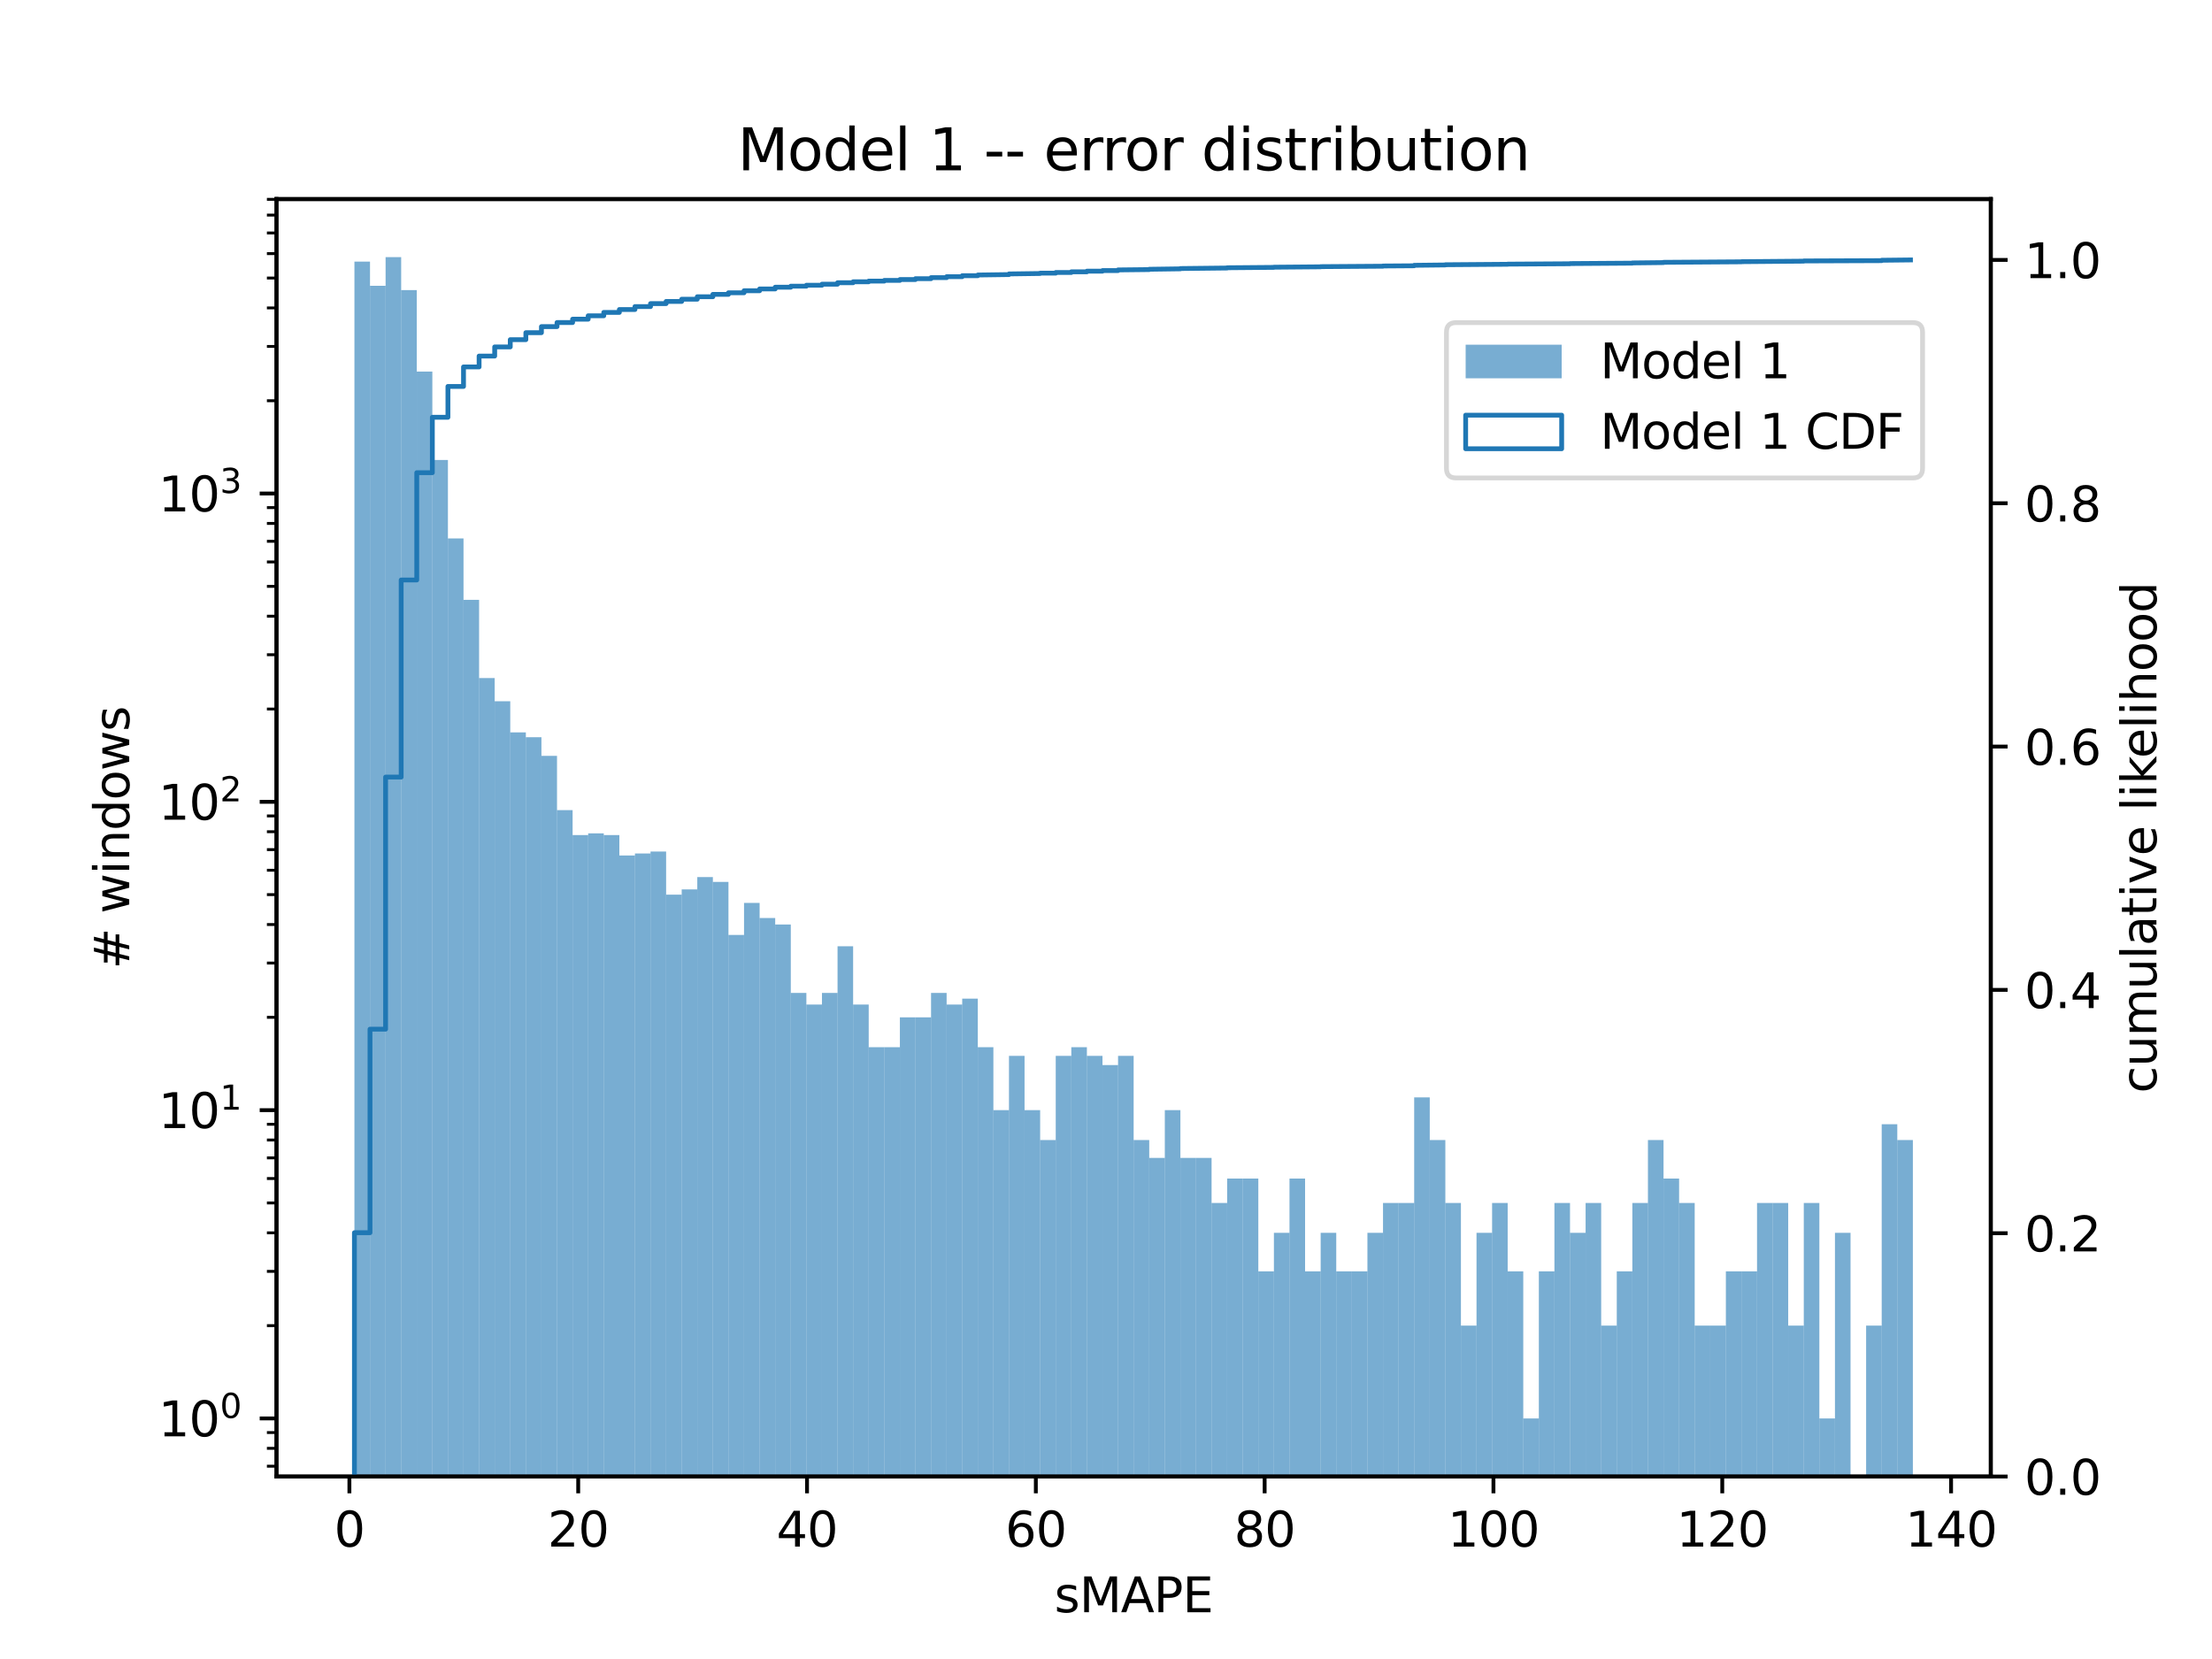<?xml version="1.0" encoding="utf-8" standalone="no"?>
<!DOCTYPE svg PUBLIC "-//W3C//DTD SVG 1.1//EN"
  "http://www.w3.org/Graphics/SVG/1.1/DTD/svg11.dtd">
<svg xmlns:xlink="http://www.w3.org/1999/xlink" width="460.8pt" height="345.6pt" viewBox="0 0 460.8 345.6" xmlns="http://www.w3.org/2000/svg" version="1.1">
 <defs>
  <style type="text/css">*{stroke-linejoin: round; stroke-linecap: butt}</style>
 </defs>
 <g id="figure_1">
  <g id="patch_1">
   <path d="M 0 345.6 
L 460.8 345.6 
L 460.8 0 
L 0 0 
z
" style="fill: #ffffff"/>
  </g>
  <g id="axes_1">
   <g id="patch_2">
    <path d="M 57.6 307.584 
L 414.72 307.584 
L 414.72 41.472 
L 57.6 41.472 
z
" style="fill: #ffffff"/>
   </g>
   <g id="patch_3">
    <path d="M 73.833 64521.294 
L 77.079 64521.294 
L 77.079 54.5 
L 73.833 54.5 
z
" clip-path="url(#p243576b65e)" style="fill: #1f77b4; opacity: 0.6"/>
   </g>
   <g id="patch_4">
    <path d="M 77.079 64521.294 
L 80.326 64521.294 
L 80.326 59.538 
L 77.079 59.538 
z
" clip-path="url(#p243576b65e)" style="fill: #1f77b4; opacity: 0.6"/>
   </g>
   <g id="patch_5">
    <path d="M 80.326 64521.294 
L 83.572 64521.294 
L 83.572 53.568 
L 80.326 53.568 
z
" clip-path="url(#p243576b65e)" style="fill: #1f77b4; opacity: 0.6"/>
   </g>
   <g id="patch_6">
    <path d="M 83.572 64521.294 
L 86.819 64521.294 
L 86.819 60.433 
L 83.572 60.433 
z
" clip-path="url(#p243576b65e)" style="fill: #1f77b4; opacity: 0.6"/>
   </g>
   <g id="patch_7">
    <path d="M 86.819 64521.294 
L 90.065 64521.294 
L 90.065 77.398 
L 86.819 77.398 
z
" clip-path="url(#p243576b65e)" style="fill: #1f77b4; opacity: 0.6"/>
   </g>
   <g id="patch_8">
    <path d="M 90.065 64521.294 
L 93.312 64521.294 
L 93.312 95.816 
L 90.065 95.816 
z
" clip-path="url(#p243576b65e)" style="fill: #1f77b4; opacity: 0.6"/>
   </g>
   <g id="patch_9">
    <path d="M 93.312 64521.294 
L 96.559 64521.294 
L 96.559 112.168 
L 93.312 112.168 
z
" clip-path="url(#p243576b65e)" style="fill: #1f77b4; opacity: 0.6"/>
   </g>
   <g id="patch_10">
    <path d="M 96.559 64521.294 
L 99.805 64521.294 
L 99.805 124.96 
L 96.559 124.96 
z
" clip-path="url(#p243576b65e)" style="fill: #1f77b4; opacity: 0.6"/>
   </g>
   <g id="patch_11">
    <path d="M 99.805 64521.294 
L 103.052 64521.294 
L 103.052 141.256 
L 99.805 141.256 
z
" clip-path="url(#p243576b65e)" style="fill: #1f77b4; opacity: 0.6"/>
   </g>
   <g id="patch_12">
    <path d="M 103.052 64521.294 
L 106.298 64521.294 
L 106.298 146.077 
L 103.052 146.077 
z
" clip-path="url(#p243576b65e)" style="fill: #1f77b4; opacity: 0.6"/>
   </g>
   <g id="patch_13">
    <path d="M 106.298 64521.294 
L 109.545 64521.294 
L 109.545 152.566 
L 106.298 152.566 
z
" clip-path="url(#p243576b65e)" style="fill: #1f77b4; opacity: 0.6"/>
   </g>
   <g id="patch_14">
    <path d="M 109.545 64521.294 
L 112.791 64521.294 
L 112.791 153.58 
L 109.545 153.58 
z
" clip-path="url(#p243576b65e)" style="fill: #1f77b4; opacity: 0.6"/>
   </g>
   <g id="patch_15">
    <path d="M 112.791 64521.294 
L 116.038 64521.294 
L 116.038 157.453 
L 112.791 157.453 
z
" clip-path="url(#p243576b65e)" style="fill: #1f77b4; opacity: 0.6"/>
   </g>
   <g id="patch_16">
    <path d="M 116.038 64521.294 
L 119.284 64521.294 
L 119.284 168.762 
L 116.038 168.762 
z
" clip-path="url(#p243576b65e)" style="fill: #1f77b4; opacity: 0.6"/>
   </g>
   <g id="patch_17">
    <path d="M 119.284 64521.294 
L 122.531 64521.294 
L 122.531 173.967 
L 119.284 173.967 
z
" clip-path="url(#p243576b65e)" style="fill: #1f77b4; opacity: 0.6"/>
   </g>
   <g id="patch_18">
    <path d="M 122.531 64521.294 
L 125.777 64521.294 
L 125.777 173.611 
L 122.531 173.611 
z
" clip-path="url(#p243576b65e)" style="fill: #1f77b4; opacity: 0.6"/>
   </g>
   <g id="patch_19">
    <path d="M 125.777 64521.294 
L 129.024 64521.294 
L 129.024 173.967 
L 125.777 173.967 
z
" clip-path="url(#p243576b65e)" style="fill: #1f77b4; opacity: 0.6"/>
   </g>
   <g id="patch_20">
    <path d="M 129.024 64521.294 
L 132.271 64521.294 
L 132.271 178.207 
L 129.024 178.207 
z
" clip-path="url(#p243576b65e)" style="fill: #1f77b4; opacity: 0.6"/>
   </g>
   <g id="patch_21">
    <path d="M 132.271 64521.294 
L 135.517 64521.294 
L 135.517 177.794 
L 132.271 177.794 
z
" clip-path="url(#p243576b65e)" style="fill: #1f77b4; opacity: 0.6"/>
   </g>
   <g id="patch_22">
    <path d="M 135.517 64521.294 
L 138.764 64521.294 
L 138.764 177.386 
L 135.517 177.386 
z
" clip-path="url(#p243576b65e)" style="fill: #1f77b4; opacity: 0.6"/>
   </g>
   <g id="patch_23">
    <path d="M 138.764 64521.294 
L 142.01 64521.294 
L 142.01 186.37 
L 138.764 186.37 
z
" clip-path="url(#p243576b65e)" style="fill: #1f77b4; opacity: 0.6"/>
   </g>
   <g id="patch_24">
    <path d="M 142.01 64521.294 
L 145.257 64521.294 
L 145.257 185.276 
L 142.01 185.276 
z
" clip-path="url(#p243576b65e)" style="fill: #1f77b4; opacity: 0.6"/>
   </g>
   <g id="patch_25">
    <path d="M 145.257 64521.294 
L 148.503 64521.294 
L 148.503 182.716 
L 145.257 182.716 
z
" clip-path="url(#p243576b65e)" style="fill: #1f77b4; opacity: 0.6"/>
   </g>
   <g id="patch_26">
    <path d="M 148.503 64521.294 
L 151.75 64521.294 
L 151.75 183.712 
L 148.503 183.712 
z
" clip-path="url(#p243576b65e)" style="fill: #1f77b4; opacity: 0.6"/>
   </g>
   <g id="patch_27">
    <path d="M 151.75 64521.294 
L 154.996 64521.294 
L 154.996 194.769 
L 151.75 194.769 
z
" clip-path="url(#p243576b65e)" style="fill: #1f77b4; opacity: 0.6"/>
   </g>
   <g id="patch_28">
    <path d="M 154.996 64521.294 
L 158.243 64521.294 
L 158.243 188.096 
L 154.996 188.096 
z
" clip-path="url(#p243576b65e)" style="fill: #1f77b4; opacity: 0.6"/>
   </g>
   <g id="patch_29">
    <path d="M 158.243 64521.294 
L 161.489 64521.294 
L 161.489 191.234 
L 158.243 191.234 
z
" clip-path="url(#p243576b65e)" style="fill: #1f77b4; opacity: 0.6"/>
   </g>
   <g id="patch_30">
    <path d="M 161.489 64521.294 
L 164.736 64521.294 
L 164.736 192.594 
L 161.489 192.594 
z
" clip-path="url(#p243576b65e)" style="fill: #1f77b4; opacity: 0.6"/>
   </g>
   <g id="patch_31">
    <path d="M 164.736 64521.294 
L 167.983 64521.294 
L 167.983 206.843 
L 164.736 206.843 
z
" clip-path="url(#p243576b65e)" style="fill: #1f77b4; opacity: 0.6"/>
   </g>
   <g id="patch_32">
    <path d="M 167.983 64521.294 
L 171.229 64521.294 
L 171.229 209.27 
L 167.983 209.27 
z
" clip-path="url(#p243576b65e)" style="fill: #1f77b4; opacity: 0.6"/>
   </g>
   <g id="patch_33">
    <path d="M 171.229 64521.294 
L 174.476 64521.294 
L 174.476 206.843 
L 171.229 206.843 
z
" clip-path="url(#p243576b65e)" style="fill: #1f77b4; opacity: 0.6"/>
   </g>
   <g id="patch_34">
    <path d="M 174.476 64521.294 
L 177.722 64521.294 
L 177.722 197.128 
L 174.476 197.128 
z
" clip-path="url(#p243576b65e)" style="fill: #1f77b4; opacity: 0.6"/>
   </g>
   <g id="patch_35">
    <path d="M 177.722 64521.294 
L 180.969 64521.294 
L 180.969 209.27 
L 177.722 209.27 
z
" clip-path="url(#p243576b65e)" style="fill: #1f77b4; opacity: 0.6"/>
   </g>
   <g id="patch_36">
    <path d="M 180.969 64521.294 
L 184.215 64521.294 
L 184.215 218.152 
L 180.969 218.152 
z
" clip-path="url(#p243576b65e)" style="fill: #1f77b4; opacity: 0.6"/>
   </g>
   <g id="patch_37">
    <path d="M 184.215 64521.294 
L 187.462 64521.294 
L 187.462 218.152 
L 184.215 218.152 
z
" clip-path="url(#p243576b65e)" style="fill: #1f77b4; opacity: 0.6"/>
   </g>
   <g id="patch_38">
    <path d="M 187.462 64521.294 
L 190.708 64521.294 
L 190.708 211.928 
L 187.462 211.928 
z
" clip-path="url(#p243576b65e)" style="fill: #1f77b4; opacity: 0.6"/>
   </g>
   <g id="patch_39">
    <path d="M 190.708 64521.294 
L 193.955 64521.294 
L 193.955 211.928 
L 190.708 211.928 
z
" clip-path="url(#p243576b65e)" style="fill: #1f77b4; opacity: 0.6"/>
   </g>
   <g id="patch_40">
    <path d="M 193.955 64521.294 
L 197.201 64521.294 
L 197.201 206.843 
L 193.955 206.843 
z
" clip-path="url(#p243576b65e)" style="fill: #1f77b4; opacity: 0.6"/>
   </g>
   <g id="patch_41">
    <path d="M 197.201 64521.294 
L 200.448 64521.294 
L 200.448 209.27 
L 197.201 209.27 
z
" clip-path="url(#p243576b65e)" style="fill: #1f77b4; opacity: 0.6"/>
   </g>
   <g id="patch_42">
    <path d="M 200.448 64521.294 
L 203.695 64521.294 
L 203.695 208.03 
L 200.448 208.03 
z
" clip-path="url(#p243576b65e)" style="fill: #1f77b4; opacity: 0.6"/>
   </g>
   <g id="patch_43">
    <path d="M 203.695 64521.294 
L 206.941 64521.294 
L 206.941 218.152 
L 203.695 218.152 
z
" clip-path="url(#p243576b65e)" style="fill: #1f77b4; opacity: 0.6"/>
   </g>
   <g id="patch_44">
    <path d="M 206.941 64521.294 
L 210.188 64521.294 
L 210.188 231.262 
L 206.941 231.262 
z
" clip-path="url(#p243576b65e)" style="fill: #1f77b4; opacity: 0.6"/>
   </g>
   <g id="patch_45">
    <path d="M 210.188 64521.294 
L 213.434 64521.294 
L 213.434 219.953 
L 210.188 219.953 
z
" clip-path="url(#p243576b65e)" style="fill: #1f77b4; opacity: 0.6"/>
   </g>
   <g id="patch_46">
    <path d="M 213.434 64521.294 
L 216.681 64521.294 
L 216.681 231.262 
L 213.434 231.262 
z
" clip-path="url(#p243576b65e)" style="fill: #1f77b4; opacity: 0.6"/>
   </g>
   <g id="patch_47">
    <path d="M 216.681 64521.294 
L 219.927 64521.294 
L 219.927 237.486 
L 216.681 237.486 
z
" clip-path="url(#p243576b65e)" style="fill: #1f77b4; opacity: 0.6"/>
   </g>
   <g id="patch_48">
    <path d="M 219.927 64521.294 
L 223.174 64521.294 
L 223.174 219.953 
L 219.927 219.953 
z
" clip-path="url(#p243576b65e)" style="fill: #1f77b4; opacity: 0.6"/>
   </g>
   <g id="patch_49">
    <path d="M 223.174 64521.294 
L 226.42 64521.294 
L 226.42 218.152 
L 223.174 218.152 
z
" clip-path="url(#p243576b65e)" style="fill: #1f77b4; opacity: 0.6"/>
   </g>
   <g id="patch_50">
    <path d="M 226.42 64521.294 
L 229.667 64521.294 
L 229.667 219.953 
L 226.42 219.953 
z
" clip-path="url(#p243576b65e)" style="fill: #1f77b4; opacity: 0.6"/>
   </g>
   <g id="patch_51">
    <path d="M 229.667 64521.294 
L 232.913 64521.294 
L 232.913 221.877 
L 229.667 221.877 
z
" clip-path="url(#p243576b65e)" style="fill: #1f77b4; opacity: 0.6"/>
   </g>
   <g id="patch_52">
    <path d="M 232.913 64521.294 
L 236.16 64521.294 
L 236.16 219.953 
L 232.913 219.953 
z
" clip-path="url(#p243576b65e)" style="fill: #1f77b4; opacity: 0.6"/>
   </g>
   <g id="patch_53">
    <path d="M 236.16 64521.294 
L 239.407 64521.294 
L 239.407 237.486 
L 236.16 237.486 
z
" clip-path="url(#p243576b65e)" style="fill: #1f77b4; opacity: 0.6"/>
   </g>
   <g id="patch_54">
    <path d="M 239.407 64521.294 
L 242.653 64521.294 
L 242.653 241.211 
L 239.407 241.211 
z
" clip-path="url(#p243576b65e)" style="fill: #1f77b4; opacity: 0.6"/>
   </g>
   <g id="patch_55">
    <path d="M 242.653 64521.294 
L 245.9 64521.294 
L 245.9 231.262 
L 242.653 231.262 
z
" clip-path="url(#p243576b65e)" style="fill: #1f77b4; opacity: 0.6"/>
   </g>
   <g id="patch_56">
    <path d="M 245.9 64521.294 
L 249.146 64521.294 
L 249.146 241.211 
L 245.9 241.211 
z
" clip-path="url(#p243576b65e)" style="fill: #1f77b4; opacity: 0.6"/>
   </g>
   <g id="patch_57">
    <path d="M 249.146 64521.294 
L 252.393 64521.294 
L 252.393 241.211 
L 249.146 241.211 
z
" clip-path="url(#p243576b65e)" style="fill: #1f77b4; opacity: 0.6"/>
   </g>
   <g id="patch_58">
    <path d="M 252.393 64521.294 
L 255.639 64521.294 
L 255.639 250.596 
L 252.393 250.596 
z
" clip-path="url(#p243576b65e)" style="fill: #1f77b4; opacity: 0.6"/>
   </g>
   <g id="patch_59">
    <path d="M 255.639 64521.294 
L 258.886 64521.294 
L 258.886 245.511 
L 255.639 245.511 
z
" clip-path="url(#p243576b65e)" style="fill: #1f77b4; opacity: 0.6"/>
   </g>
   <g id="patch_60">
    <path d="M 258.886 64521.294 
L 262.132 64521.294 
L 262.132 245.511 
L 258.886 245.511 
z
" clip-path="url(#p243576b65e)" style="fill: #1f77b4; opacity: 0.6"/>
   </g>
   <g id="patch_61">
    <path d="M 262.132 64521.294 
L 265.379 64521.294 
L 265.379 264.845 
L 262.132 264.845 
z
" clip-path="url(#p243576b65e)" style="fill: #1f77b4; opacity: 0.6"/>
   </g>
   <g id="patch_62">
    <path d="M 265.379 64521.294 
L 268.625 64521.294 
L 268.625 256.82 
L 265.379 256.82 
z
" clip-path="url(#p243576b65e)" style="fill: #1f77b4; opacity: 0.6"/>
   </g>
   <g id="patch_63">
    <path d="M 268.625 64521.294 
L 271.872 64521.294 
L 271.872 245.511 
L 268.625 245.511 
z
" clip-path="url(#p243576b65e)" style="fill: #1f77b4; opacity: 0.6"/>
   </g>
   <g id="patch_64">
    <path d="M 271.872 64521.294 
L 275.119 64521.294 
L 275.119 264.845 
L 271.872 264.845 
z
" clip-path="url(#p243576b65e)" style="fill: #1f77b4; opacity: 0.6"/>
   </g>
   <g id="patch_65">
    <path d="M 275.119 64521.294 
L 278.365 64521.294 
L 278.365 256.82 
L 275.119 256.82 
z
" clip-path="url(#p243576b65e)" style="fill: #1f77b4; opacity: 0.6"/>
   </g>
   <g id="patch_66">
    <path d="M 278.365 64521.294 
L 281.612 64521.294 
L 281.612 264.845 
L 278.365 264.845 
z
" clip-path="url(#p243576b65e)" style="fill: #1f77b4; opacity: 0.6"/>
   </g>
   <g id="patch_67">
    <path d="M 281.612 64521.294 
L 284.858 64521.294 
L 284.858 264.845 
L 281.612 264.845 
z
" clip-path="url(#p243576b65e)" style="fill: #1f77b4; opacity: 0.6"/>
   </g>
   <g id="patch_68">
    <path d="M 284.858 64521.294 
L 288.105 64521.294 
L 288.105 256.82 
L 284.858 256.82 
z
" clip-path="url(#p243576b65e)" style="fill: #1f77b4; opacity: 0.6"/>
   </g>
   <g id="patch_69">
    <path d="M 288.105 64521.294 
L 291.351 64521.294 
L 291.351 250.596 
L 288.105 250.596 
z
" clip-path="url(#p243576b65e)" style="fill: #1f77b4; opacity: 0.6"/>
   </g>
   <g id="patch_70">
    <path d="M 291.351 64521.294 
L 294.598 64521.294 
L 294.598 250.596 
L 291.351 250.596 
z
" clip-path="url(#p243576b65e)" style="fill: #1f77b4; opacity: 0.6"/>
   </g>
   <g id="patch_71">
    <path d="M 294.598 64521.294 
L 297.844 64521.294 
L 297.844 228.604 
L 294.598 228.604 
z
" clip-path="url(#p243576b65e)" style="fill: #1f77b4; opacity: 0.6"/>
   </g>
   <g id="patch_72">
    <path d="M 297.844 64521.294 
L 301.091 64521.294 
L 301.091 237.486 
L 297.844 237.486 
z
" clip-path="url(#p243576b65e)" style="fill: #1f77b4; opacity: 0.6"/>
   </g>
   <g id="patch_73">
    <path d="M 301.091 64521.294 
L 304.337 64521.294 
L 304.337 250.596 
L 301.091 250.596 
z
" clip-path="url(#p243576b65e)" style="fill: #1f77b4; opacity: 0.6"/>
   </g>
   <g id="patch_74">
    <path d="M 304.337 64521.294 
L 307.584 64521.294 
L 307.584 276.154 
L 304.337 276.154 
z
" clip-path="url(#p243576b65e)" style="fill: #1f77b4; opacity: 0.6"/>
   </g>
   <g id="patch_75">
    <path d="M 307.584 64521.294 
L 310.831 64521.294 
L 310.831 256.82 
L 307.584 256.82 
z
" clip-path="url(#p243576b65e)" style="fill: #1f77b4; opacity: 0.6"/>
   </g>
   <g id="patch_76">
    <path d="M 310.831 64521.294 
L 314.077 64521.294 
L 314.077 250.596 
L 310.831 250.596 
z
" clip-path="url(#p243576b65e)" style="fill: #1f77b4; opacity: 0.6"/>
   </g>
   <g id="patch_77">
    <path d="M 314.077 64521.294 
L 317.324 64521.294 
L 317.324 264.845 
L 314.077 264.845 
z
" clip-path="url(#p243576b65e)" style="fill: #1f77b4; opacity: 0.6"/>
   </g>
   <g id="patch_78">
    <path d="M 317.324 64521.294 
L 320.57 64521.294 
L 320.57 295.488 
L 317.324 295.488 
z
" clip-path="url(#p243576b65e)" style="fill: #1f77b4; opacity: 0.6"/>
   </g>
   <g id="patch_79">
    <path d="M 320.57 64521.294 
L 323.817 64521.294 
L 323.817 264.845 
L 320.57 264.845 
z
" clip-path="url(#p243576b65e)" style="fill: #1f77b4; opacity: 0.6"/>
   </g>
   <g id="patch_80">
    <path d="M 323.817 64521.294 
L 327.063 64521.294 
L 327.063 250.596 
L 323.817 250.596 
z
" clip-path="url(#p243576b65e)" style="fill: #1f77b4; opacity: 0.6"/>
   </g>
   <g id="patch_81">
    <path d="M 327.063 64521.294 
L 330.31 64521.294 
L 330.31 256.82 
L 327.063 256.82 
z
" clip-path="url(#p243576b65e)" style="fill: #1f77b4; opacity: 0.6"/>
   </g>
   <g id="patch_82">
    <path d="M 330.31 64521.294 
L 333.556 64521.294 
L 333.556 250.596 
L 330.31 250.596 
z
" clip-path="url(#p243576b65e)" style="fill: #1f77b4; opacity: 0.6"/>
   </g>
   <g id="patch_83">
    <path d="M 333.556 64521.294 
L 336.803 64521.294 
L 336.803 276.154 
L 333.556 276.154 
z
" clip-path="url(#p243576b65e)" style="fill: #1f77b4; opacity: 0.6"/>
   </g>
   <g id="patch_84">
    <path d="M 336.803 64521.294 
L 340.049 64521.294 
L 340.049 264.845 
L 336.803 264.845 
z
" clip-path="url(#p243576b65e)" style="fill: #1f77b4; opacity: 0.6"/>
   </g>
   <g id="patch_85">
    <path d="M 340.049 64521.294 
L 343.296 64521.294 
L 343.296 250.596 
L 340.049 250.596 
z
" clip-path="url(#p243576b65e)" style="fill: #1f77b4; opacity: 0.6"/>
   </g>
   <g id="patch_86">
    <path d="M 343.296 64521.294 
L 346.543 64521.294 
L 346.543 237.486 
L 343.296 237.486 
z
" clip-path="url(#p243576b65e)" style="fill: #1f77b4; opacity: 0.6"/>
   </g>
   <g id="patch_87">
    <path d="M 346.543 64521.294 
L 349.789 64521.294 
L 349.789 245.511 
L 346.543 245.511 
z
" clip-path="url(#p243576b65e)" style="fill: #1f77b4; opacity: 0.6"/>
   </g>
   <g id="patch_88">
    <path d="M 349.789 64521.294 
L 353.036 64521.294 
L 353.036 250.596 
L 349.789 250.596 
z
" clip-path="url(#p243576b65e)" style="fill: #1f77b4; opacity: 0.6"/>
   </g>
   <g id="patch_89">
    <path d="M 353.036 64521.294 
L 356.282 64521.294 
L 356.282 276.154 
L 353.036 276.154 
z
" clip-path="url(#p243576b65e)" style="fill: #1f77b4; opacity: 0.6"/>
   </g>
   <g id="patch_90">
    <path d="M 356.282 64521.294 
L 359.529 64521.294 
L 359.529 276.154 
L 356.282 276.154 
z
" clip-path="url(#p243576b65e)" style="fill: #1f77b4; opacity: 0.6"/>
   </g>
   <g id="patch_91">
    <path d="M 359.529 64521.294 
L 362.775 64521.294 
L 362.775 264.845 
L 359.529 264.845 
z
" clip-path="url(#p243576b65e)" style="fill: #1f77b4; opacity: 0.6"/>
   </g>
   <g id="patch_92">
    <path d="M 362.775 64521.294 
L 366.022 64521.294 
L 366.022 264.845 
L 362.775 264.845 
z
" clip-path="url(#p243576b65e)" style="fill: #1f77b4; opacity: 0.6"/>
   </g>
   <g id="patch_93">
    <path d="M 366.022 64521.294 
L 369.268 64521.294 
L 369.268 250.596 
L 366.022 250.596 
z
" clip-path="url(#p243576b65e)" style="fill: #1f77b4; opacity: 0.6"/>
   </g>
   <g id="patch_94">
    <path d="M 369.268 64521.294 
L 372.515 64521.294 
L 372.515 250.596 
L 369.268 250.596 
z
" clip-path="url(#p243576b65e)" style="fill: #1f77b4; opacity: 0.6"/>
   </g>
   <g id="patch_95">
    <path d="M 372.515 64521.294 
L 375.761 64521.294 
L 375.761 276.154 
L 372.515 276.154 
z
" clip-path="url(#p243576b65e)" style="fill: #1f77b4; opacity: 0.6"/>
   </g>
   <g id="patch_96">
    <path d="M 375.761 64521.294 
L 379.008 64521.294 
L 379.008 250.596 
L 375.761 250.596 
z
" clip-path="url(#p243576b65e)" style="fill: #1f77b4; opacity: 0.6"/>
   </g>
   <g id="patch_97">
    <path d="M 379.008 64521.294 
L 382.255 64521.294 
L 382.255 295.488 
L 379.008 295.488 
z
" clip-path="url(#p243576b65e)" style="fill: #1f77b4; opacity: 0.6"/>
   </g>
   <g id="patch_98">
    <path d="M 382.255 64521.294 
L 385.501 64521.294 
L 385.501 256.82 
L 382.255 256.82 
z
" clip-path="url(#p243576b65e)" style="fill: #1f77b4; opacity: 0.6"/>
   </g>
   <g id="patch_99">
    <path d="M 385.501 64521.294 
L 388.748 64521.294 
L 388.748 64521.294 
L 385.501 64521.294 
z
" clip-path="url(#p243576b65e)" style="fill: #1f77b4; opacity: 0.6"/>
   </g>
   <g id="patch_100">
    <path d="M 388.748 64521.294 
L 391.994 64521.294 
L 391.994 276.154 
L 388.748 276.154 
z
" clip-path="url(#p243576b65e)" style="fill: #1f77b4; opacity: 0.6"/>
   </g>
   <g id="patch_101">
    <path d="M 391.994 64521.294 
L 395.241 64521.294 
L 395.241 234.201 
L 391.994 234.201 
z
" clip-path="url(#p243576b65e)" style="fill: #1f77b4; opacity: 0.6"/>
   </g>
   <g id="patch_102">
    <path d="M 395.241 64521.294 
L 398.487 64521.294 
L 398.487 237.486 
L 395.241 237.486 
z
" clip-path="url(#p243576b65e)" style="fill: #1f77b4; opacity: 0.6"/>
   </g>
   <g id="matplotlib.axis_1">
    <g id="xtick_1">
     <g id="line2d_1">
      <defs>
       <path id="me0f3ca3e94" d="M 0 0 
L 0 3.5 
" style="stroke: #000000; stroke-width: 0.8"/>
      </defs>
      <g>
       <use xlink:href="#me0f3ca3e94" x="72.786" y="307.584" style="stroke: #000000; stroke-width: 0.8"/>
      </g>
     </g>
     <g id="text_1">
      <!-- 0 -->
      <g transform="translate(69.605 322.182) scale(0.1 -0.1)">
       <defs>
        <path id="DejaVuSans-30" d="M 2034 4250 
Q 1547 4250 1301 3770 
Q 1056 3291 1056 2328 
Q 1056 1369 1301 889 
Q 1547 409 2034 409 
Q 2525 409 2770 889 
Q 3016 1369 3016 2328 
Q 3016 3291 2770 3770 
Q 2525 4250 2034 4250 
z
M 2034 4750 
Q 2819 4750 3233 4129 
Q 3647 3509 3647 2328 
Q 3647 1150 3233 529 
Q 2819 -91 2034 -91 
Q 1250 -91 836 529 
Q 422 1150 422 2328 
Q 422 3509 836 4129 
Q 1250 4750 2034 4750 
z
" transform="scale(0.016)"/>
       </defs>
       <use xlink:href="#DejaVuSans-30"/>
      </g>
     </g>
    </g>
    <g id="xtick_2">
     <g id="line2d_2">
      <g>
       <use xlink:href="#me0f3ca3e94" x="120.452" y="307.584" style="stroke: #000000; stroke-width: 0.8"/>
      </g>
     </g>
     <g id="text_2">
      <!-- 20 -->
      <g transform="translate(114.089 322.182) scale(0.1 -0.1)">
       <defs>
        <path id="DejaVuSans-32" d="M 1228 531 
L 3431 531 
L 3431 0 
L 469 0 
L 469 531 
Q 828 903 1448 1529 
Q 2069 2156 2228 2338 
Q 2531 2678 2651 2914 
Q 2772 3150 2772 3378 
Q 2772 3750 2511 3984 
Q 2250 4219 1831 4219 
Q 1534 4219 1204 4116 
Q 875 4013 500 3803 
L 500 4441 
Q 881 4594 1212 4672 
Q 1544 4750 1819 4750 
Q 2544 4750 2975 4387 
Q 3406 4025 3406 3419 
Q 3406 3131 3298 2873 
Q 3191 2616 2906 2266 
Q 2828 2175 2409 1742 
Q 1991 1309 1228 531 
z
" transform="scale(0.016)"/>
       </defs>
       <use xlink:href="#DejaVuSans-32"/>
       <use xlink:href="#DejaVuSans-30" x="63.623"/>
      </g>
     </g>
    </g>
    <g id="xtick_3">
     <g id="line2d_3">
      <g>
       <use xlink:href="#me0f3ca3e94" x="168.117" y="307.584" style="stroke: #000000; stroke-width: 0.8"/>
      </g>
     </g>
     <g id="text_3">
      <!-- 40 -->
      <g transform="translate(161.755 322.182) scale(0.1 -0.1)">
       <defs>
        <path id="DejaVuSans-34" d="M 2419 4116 
L 825 1625 
L 2419 1625 
L 2419 4116 
z
M 2253 4666 
L 3047 4666 
L 3047 1625 
L 3713 1625 
L 3713 1100 
L 3047 1100 
L 3047 0 
L 2419 0 
L 2419 1100 
L 313 1100 
L 313 1709 
L 2253 4666 
z
" transform="scale(0.016)"/>
       </defs>
       <use xlink:href="#DejaVuSans-34"/>
       <use xlink:href="#DejaVuSans-30" x="63.623"/>
      </g>
     </g>
    </g>
    <g id="xtick_4">
     <g id="line2d_4">
      <g>
       <use xlink:href="#me0f3ca3e94" x="215.783" y="307.584" style="stroke: #000000; stroke-width: 0.8"/>
      </g>
     </g>
     <g id="text_4">
      <!-- 60 -->
      <g transform="translate(209.42 322.182) scale(0.1 -0.1)">
       <defs>
        <path id="DejaVuSans-36" d="M 2113 2584 
Q 1688 2584 1439 2293 
Q 1191 2003 1191 1497 
Q 1191 994 1439 701 
Q 1688 409 2113 409 
Q 2538 409 2786 701 
Q 3034 994 3034 1497 
Q 3034 2003 2786 2293 
Q 2538 2584 2113 2584 
z
M 3366 4563 
L 3366 3988 
Q 3128 4100 2886 4159 
Q 2644 4219 2406 4219 
Q 1781 4219 1451 3797 
Q 1122 3375 1075 2522 
Q 1259 2794 1537 2939 
Q 1816 3084 2150 3084 
Q 2853 3084 3261 2657 
Q 3669 2231 3669 1497 
Q 3669 778 3244 343 
Q 2819 -91 2113 -91 
Q 1303 -91 875 529 
Q 447 1150 447 2328 
Q 447 3434 972 4092 
Q 1497 4750 2381 4750 
Q 2619 4750 2861 4703 
Q 3103 4656 3366 4563 
z
" transform="scale(0.016)"/>
       </defs>
       <use xlink:href="#DejaVuSans-36"/>
       <use xlink:href="#DejaVuSans-30" x="63.623"/>
      </g>
     </g>
    </g>
    <g id="xtick_5">
     <g id="line2d_5">
      <g>
       <use xlink:href="#me0f3ca3e94" x="263.448" y="307.584" style="stroke: #000000; stroke-width: 0.8"/>
      </g>
     </g>
     <g id="text_5">
      <!-- 80 -->
      <g transform="translate(257.086 322.182) scale(0.1 -0.1)">
       <defs>
        <path id="DejaVuSans-38" d="M 2034 2216 
Q 1584 2216 1326 1975 
Q 1069 1734 1069 1313 
Q 1069 891 1326 650 
Q 1584 409 2034 409 
Q 2484 409 2743 651 
Q 3003 894 3003 1313 
Q 3003 1734 2745 1975 
Q 2488 2216 2034 2216 
z
M 1403 2484 
Q 997 2584 770 2862 
Q 544 3141 544 3541 
Q 544 4100 942 4425 
Q 1341 4750 2034 4750 
Q 2731 4750 3128 4425 
Q 3525 4100 3525 3541 
Q 3525 3141 3298 2862 
Q 3072 2584 2669 2484 
Q 3125 2378 3379 2068 
Q 3634 1759 3634 1313 
Q 3634 634 3220 271 
Q 2806 -91 2034 -91 
Q 1263 -91 848 271 
Q 434 634 434 1313 
Q 434 1759 690 2068 
Q 947 2378 1403 2484 
z
M 1172 3481 
Q 1172 3119 1398 2916 
Q 1625 2713 2034 2713 
Q 2441 2713 2670 2916 
Q 2900 3119 2900 3481 
Q 2900 3844 2670 4047 
Q 2441 4250 2034 4250 
Q 1625 4250 1398 4047 
Q 1172 3844 1172 3481 
z
" transform="scale(0.016)"/>
       </defs>
       <use xlink:href="#DejaVuSans-38"/>
       <use xlink:href="#DejaVuSans-30" x="63.623"/>
      </g>
     </g>
    </g>
    <g id="xtick_6">
     <g id="line2d_6">
      <g>
       <use xlink:href="#me0f3ca3e94" x="311.114" y="307.584" style="stroke: #000000; stroke-width: 0.8"/>
      </g>
     </g>
     <g id="text_6">
      <!-- 100 -->
      <g transform="translate(301.57 322.182) scale(0.1 -0.1)">
       <defs>
        <path id="DejaVuSans-31" d="M 794 531 
L 1825 531 
L 1825 4091 
L 703 3866 
L 703 4441 
L 1819 4666 
L 2450 4666 
L 2450 531 
L 3481 531 
L 3481 0 
L 794 0 
L 794 531 
z
" transform="scale(0.016)"/>
       </defs>
       <use xlink:href="#DejaVuSans-31"/>
       <use xlink:href="#DejaVuSans-30" x="63.623"/>
       <use xlink:href="#DejaVuSans-30" x="127.246"/>
      </g>
     </g>
    </g>
    <g id="xtick_7">
     <g id="line2d_7">
      <g>
       <use xlink:href="#me0f3ca3e94" x="358.779" y="307.584" style="stroke: #000000; stroke-width: 0.8"/>
      </g>
     </g>
     <g id="text_7">
      <!-- 120 -->
      <g transform="translate(349.235 322.182) scale(0.1 -0.1)">
       <use xlink:href="#DejaVuSans-31"/>
       <use xlink:href="#DejaVuSans-32" x="63.623"/>
       <use xlink:href="#DejaVuSans-30" x="127.246"/>
      </g>
     </g>
    </g>
    <g id="xtick_8">
     <g id="line2d_8">
      <g>
       <use xlink:href="#me0f3ca3e94" x="406.445" y="307.584" style="stroke: #000000; stroke-width: 0.8"/>
      </g>
     </g>
     <g id="text_8">
      <!-- 140 -->
      <g transform="translate(396.901 322.182) scale(0.1 -0.1)">
       <use xlink:href="#DejaVuSans-31"/>
       <use xlink:href="#DejaVuSans-34" x="63.623"/>
       <use xlink:href="#DejaVuSans-30" x="127.246"/>
      </g>
     </g>
    </g>
    <g id="text_9">
     <!-- sMAPE -->
     <g transform="translate(219.647 335.861) scale(0.1 -0.1)">
      <defs>
       <path id="DejaVuSans-73" d="M 2834 3397 
L 2834 2853 
Q 2591 2978 2328 3040 
Q 2066 3103 1784 3103 
Q 1356 3103 1142 2972 
Q 928 2841 928 2578 
Q 928 2378 1081 2264 
Q 1234 2150 1697 2047 
L 1894 2003 
Q 2506 1872 2764 1633 
Q 3022 1394 3022 966 
Q 3022 478 2636 193 
Q 2250 -91 1575 -91 
Q 1294 -91 989 -36 
Q 684 19 347 128 
L 347 722 
Q 666 556 975 473 
Q 1284 391 1588 391 
Q 1994 391 2212 530 
Q 2431 669 2431 922 
Q 2431 1156 2273 1281 
Q 2116 1406 1581 1522 
L 1381 1569 
Q 847 1681 609 1914 
Q 372 2147 372 2553 
Q 372 3047 722 3315 
Q 1072 3584 1716 3584 
Q 2034 3584 2315 3537 
Q 2597 3491 2834 3397 
z
" transform="scale(0.016)"/>
       <path id="DejaVuSans-4d" d="M 628 4666 
L 1569 4666 
L 2759 1491 
L 3956 4666 
L 4897 4666 
L 4897 0 
L 4281 0 
L 4281 4097 
L 3078 897 
L 2444 897 
L 1241 4097 
L 1241 0 
L 628 0 
L 628 4666 
z
" transform="scale(0.016)"/>
       <path id="DejaVuSans-41" d="M 2188 4044 
L 1331 1722 
L 3047 1722 
L 2188 4044 
z
M 1831 4666 
L 2547 4666 
L 4325 0 
L 3669 0 
L 3244 1197 
L 1141 1197 
L 716 0 
L 50 0 
L 1831 4666 
z
" transform="scale(0.016)"/>
       <path id="DejaVuSans-50" d="M 1259 4147 
L 1259 2394 
L 2053 2394 
Q 2494 2394 2734 2622 
Q 2975 2850 2975 3272 
Q 2975 3691 2734 3919 
Q 2494 4147 2053 4147 
L 1259 4147 
z
M 628 4666 
L 2053 4666 
Q 2838 4666 3239 4311 
Q 3641 3956 3641 3272 
Q 3641 2581 3239 2228 
Q 2838 1875 2053 1875 
L 1259 1875 
L 1259 0 
L 628 0 
L 628 4666 
z
" transform="scale(0.016)"/>
       <path id="DejaVuSans-45" d="M 628 4666 
L 3578 4666 
L 3578 4134 
L 1259 4134 
L 1259 2753 
L 3481 2753 
L 3481 2222 
L 1259 2222 
L 1259 531 
L 3634 531 
L 3634 0 
L 628 0 
L 628 4666 
z
" transform="scale(0.016)"/>
      </defs>
      <use xlink:href="#DejaVuSans-73"/>
      <use xlink:href="#DejaVuSans-4d" x="52.1"/>
      <use xlink:href="#DejaVuSans-41" x="138.379"/>
      <use xlink:href="#DejaVuSans-50" x="206.787"/>
      <use xlink:href="#DejaVuSans-45" x="267.09"/>
     </g>
    </g>
   </g>
   <g id="matplotlib.axis_2">
    <g id="ytick_1">
     <g id="line2d_9">
      <defs>
       <path id="mf1b36a6b1d" d="M 0 0 
L -3.5 0 
" style="stroke: #000000; stroke-width: 0.8"/>
      </defs>
      <g>
       <use xlink:href="#mf1b36a6b1d" x="57.6" y="295.488" style="stroke: #000000; stroke-width: 0.8"/>
      </g>
     </g>
     <g id="text_10">
      <!-- $\mathdefault{10^{0}}$ -->
      <g transform="translate(33 299.287) scale(0.1 -0.1)">
       <use xlink:href="#DejaVuSans-31" transform="translate(0 0.766)"/>
       <use xlink:href="#DejaVuSans-30" transform="translate(63.623 0.766)"/>
       <use xlink:href="#DejaVuSans-30" transform="translate(128.203 39.047) scale(0.7)"/>
      </g>
     </g>
    </g>
    <g id="ytick_2">
     <g id="line2d_10">
      <g>
       <use xlink:href="#mf1b36a6b1d" x="57.6" y="231.262" style="stroke: #000000; stroke-width: 0.8"/>
      </g>
     </g>
     <g id="text_11">
      <!-- $\mathdefault{10^{1}}$ -->
      <g transform="translate(33 235.061) scale(0.1 -0.1)">
       <use xlink:href="#DejaVuSans-31" transform="translate(0 0.684)"/>
       <use xlink:href="#DejaVuSans-30" transform="translate(63.623 0.684)"/>
       <use xlink:href="#DejaVuSans-31" transform="translate(128.203 38.966) scale(0.7)"/>
      </g>
     </g>
    </g>
    <g id="ytick_3">
     <g id="line2d_11">
      <g>
       <use xlink:href="#mf1b36a6b1d" x="57.6" y="167.036" style="stroke: #000000; stroke-width: 0.8"/>
      </g>
     </g>
     <g id="text_12">
      <!-- $\mathdefault{10^{2}}$ -->
      <g transform="translate(33 170.836) scale(0.1 -0.1)">
       <use xlink:href="#DejaVuSans-31" transform="translate(0 0.766)"/>
       <use xlink:href="#DejaVuSans-30" transform="translate(63.623 0.766)"/>
       <use xlink:href="#DejaVuSans-32" transform="translate(128.203 39.047) scale(0.7)"/>
      </g>
     </g>
    </g>
    <g id="ytick_4">
     <g id="line2d_12">
      <g>
       <use xlink:href="#mf1b36a6b1d" x="57.6" y="102.811" style="stroke: #000000; stroke-width: 0.8"/>
      </g>
     </g>
     <g id="text_13">
      <!-- $\mathdefault{10^{3}}$ -->
      <g transform="translate(33 106.61) scale(0.1 -0.1)">
       <defs>
        <path id="DejaVuSans-33" d="M 2597 2516 
Q 3050 2419 3304 2112 
Q 3559 1806 3559 1356 
Q 3559 666 3084 287 
Q 2609 -91 1734 -91 
Q 1441 -91 1130 -33 
Q 819 25 488 141 
L 488 750 
Q 750 597 1062 519 
Q 1375 441 1716 441 
Q 2309 441 2620 675 
Q 2931 909 2931 1356 
Q 2931 1769 2642 2001 
Q 2353 2234 1838 2234 
L 1294 2234 
L 1294 2753 
L 1863 2753 
Q 2328 2753 2575 2939 
Q 2822 3125 2822 3475 
Q 2822 3834 2567 4026 
Q 2313 4219 1838 4219 
Q 1578 4219 1281 4162 
Q 984 4106 628 3988 
L 628 4550 
Q 988 4650 1302 4700 
Q 1616 4750 1894 4750 
Q 2613 4750 3031 4423 
Q 3450 4097 3450 3541 
Q 3450 3153 3228 2886 
Q 3006 2619 2597 2516 
z
" transform="scale(0.016)"/>
       </defs>
       <use xlink:href="#DejaVuSans-31" transform="translate(0 0.766)"/>
       <use xlink:href="#DejaVuSans-30" transform="translate(63.623 0.766)"/>
       <use xlink:href="#DejaVuSans-33" transform="translate(128.203 39.047) scale(0.7)"/>
      </g>
     </g>
    </g>
    <g id="ytick_5">
     <g id="line2d_13">
      <defs>
       <path id="mc1e8052467" d="M 0 0 
L -2 0 
" style="stroke: #000000; stroke-width: 0.6"/>
      </defs>
      <g>
       <use xlink:href="#mc1e8052467" x="57.6" y="305.437" style="stroke: #000000; stroke-width: 0.6"/>
      </g>
     </g>
    </g>
    <g id="ytick_6">
     <g id="line2d_14">
      <g>
       <use xlink:href="#mc1e8052467" x="57.6" y="301.712" style="stroke: #000000; stroke-width: 0.6"/>
      </g>
     </g>
    </g>
    <g id="ytick_7">
     <g id="line2d_15">
      <g>
       <use xlink:href="#mc1e8052467" x="57.6" y="298.427" style="stroke: #000000; stroke-width: 0.6"/>
      </g>
     </g>
    </g>
    <g id="ytick_8">
     <g id="line2d_16">
      <g>
       <use xlink:href="#mc1e8052467" x="57.6" y="276.154" style="stroke: #000000; stroke-width: 0.6"/>
      </g>
     </g>
    </g>
    <g id="ytick_9">
     <g id="line2d_17">
      <g>
       <use xlink:href="#mc1e8052467" x="57.6" y="264.845" style="stroke: #000000; stroke-width: 0.6"/>
      </g>
     </g>
    </g>
    <g id="ytick_10">
     <g id="line2d_18">
      <g>
       <use xlink:href="#mc1e8052467" x="57.6" y="256.82" style="stroke: #000000; stroke-width: 0.6"/>
      </g>
     </g>
    </g>
    <g id="ytick_11">
     <g id="line2d_19">
      <g>
       <use xlink:href="#mc1e8052467" x="57.6" y="250.596" style="stroke: #000000; stroke-width: 0.6"/>
      </g>
     </g>
    </g>
    <g id="ytick_12">
     <g id="line2d_20">
      <g>
       <use xlink:href="#mc1e8052467" x="57.6" y="245.511" style="stroke: #000000; stroke-width: 0.6"/>
      </g>
     </g>
    </g>
    <g id="ytick_13">
     <g id="line2d_21">
      <g>
       <use xlink:href="#mc1e8052467" x="57.6" y="241.211" style="stroke: #000000; stroke-width: 0.6"/>
      </g>
     </g>
    </g>
    <g id="ytick_14">
     <g id="line2d_22">
      <g>
       <use xlink:href="#mc1e8052467" x="57.6" y="237.486" style="stroke: #000000; stroke-width: 0.6"/>
      </g>
     </g>
    </g>
    <g id="ytick_15">
     <g id="line2d_23">
      <g>
       <use xlink:href="#mc1e8052467" x="57.6" y="234.201" style="stroke: #000000; stroke-width: 0.6"/>
      </g>
     </g>
    </g>
    <g id="ytick_16">
     <g id="line2d_24">
      <g>
       <use xlink:href="#mc1e8052467" x="57.6" y="211.928" style="stroke: #000000; stroke-width: 0.6"/>
      </g>
     </g>
    </g>
    <g id="ytick_17">
     <g id="line2d_25">
      <g>
       <use xlink:href="#mc1e8052467" x="57.6" y="200.619" style="stroke: #000000; stroke-width: 0.6"/>
      </g>
     </g>
    </g>
    <g id="ytick_18">
     <g id="line2d_26">
      <g>
       <use xlink:href="#mc1e8052467" x="57.6" y="192.594" style="stroke: #000000; stroke-width: 0.6"/>
      </g>
     </g>
    </g>
    <g id="ytick_19">
     <g id="line2d_27">
      <g>
       <use xlink:href="#mc1e8052467" x="57.6" y="186.37" style="stroke: #000000; stroke-width: 0.6"/>
      </g>
     </g>
    </g>
    <g id="ytick_20">
     <g id="line2d_28">
      <g>
       <use xlink:href="#mc1e8052467" x="57.6" y="181.285" style="stroke: #000000; stroke-width: 0.6"/>
      </g>
     </g>
    </g>
    <g id="ytick_21">
     <g id="line2d_29">
      <g>
       <use xlink:href="#mc1e8052467" x="57.6" y="176.985" style="stroke: #000000; stroke-width: 0.6"/>
      </g>
     </g>
    </g>
    <g id="ytick_22">
     <g id="line2d_30">
      <g>
       <use xlink:href="#mc1e8052467" x="57.6" y="173.261" style="stroke: #000000; stroke-width: 0.6"/>
      </g>
     </g>
    </g>
    <g id="ytick_23">
     <g id="line2d_31">
      <g>
       <use xlink:href="#mc1e8052467" x="57.6" y="169.975" style="stroke: #000000; stroke-width: 0.6"/>
      </g>
     </g>
    </g>
    <g id="ytick_24">
     <g id="line2d_32">
      <g>
       <use xlink:href="#mc1e8052467" x="57.6" y="147.702" style="stroke: #000000; stroke-width: 0.6"/>
      </g>
     </g>
    </g>
    <g id="ytick_25">
     <g id="line2d_33">
      <g>
       <use xlink:href="#mc1e8052467" x="57.6" y="136.393" style="stroke: #000000; stroke-width: 0.6"/>
      </g>
     </g>
    </g>
    <g id="ytick_26">
     <g id="line2d_34">
      <g>
       <use xlink:href="#mc1e8052467" x="57.6" y="128.369" style="stroke: #000000; stroke-width: 0.6"/>
      </g>
     </g>
    </g>
    <g id="ytick_27">
     <g id="line2d_35">
      <g>
       <use xlink:href="#mc1e8052467" x="57.6" y="122.144" style="stroke: #000000; stroke-width: 0.6"/>
      </g>
     </g>
    </g>
    <g id="ytick_28">
     <g id="line2d_36">
      <g>
       <use xlink:href="#mc1e8052467" x="57.6" y="117.059" style="stroke: #000000; stroke-width: 0.6"/>
      </g>
     </g>
    </g>
    <g id="ytick_29">
     <g id="line2d_37">
      <g>
       <use xlink:href="#mc1e8052467" x="57.6" y="112.759" style="stroke: #000000; stroke-width: 0.6"/>
      </g>
     </g>
    </g>
    <g id="ytick_30">
     <g id="line2d_38">
      <g>
       <use xlink:href="#mc1e8052467" x="57.6" y="109.035" style="stroke: #000000; stroke-width: 0.6"/>
      </g>
     </g>
    </g>
    <g id="ytick_31">
     <g id="line2d_39">
      <g>
       <use xlink:href="#mc1e8052467" x="57.6" y="105.749" style="stroke: #000000; stroke-width: 0.6"/>
      </g>
     </g>
    </g>
    <g id="ytick_32">
     <g id="line2d_40">
      <g>
       <use xlink:href="#mc1e8052467" x="57.6" y="83.477" style="stroke: #000000; stroke-width: 0.6"/>
      </g>
     </g>
    </g>
    <g id="ytick_33">
     <g id="line2d_41">
      <g>
       <use xlink:href="#mc1e8052467" x="57.6" y="72.167" style="stroke: #000000; stroke-width: 0.6"/>
      </g>
     </g>
    </g>
    <g id="ytick_34">
     <g id="line2d_42">
      <g>
       <use xlink:href="#mc1e8052467" x="57.6" y="64.143" style="stroke: #000000; stroke-width: 0.6"/>
      </g>
     </g>
    </g>
    <g id="ytick_35">
     <g id="line2d_43">
      <g>
       <use xlink:href="#mc1e8052467" x="57.6" y="57.919" style="stroke: #000000; stroke-width: 0.6"/>
      </g>
     </g>
    </g>
    <g id="ytick_36">
     <g id="line2d_44">
      <g>
       <use xlink:href="#mc1e8052467" x="57.6" y="52.833" style="stroke: #000000; stroke-width: 0.6"/>
      </g>
     </g>
    </g>
    <g id="ytick_37">
     <g id="line2d_45">
      <g>
       <use xlink:href="#mc1e8052467" x="57.6" y="48.533" style="stroke: #000000; stroke-width: 0.6"/>
      </g>
     </g>
    </g>
    <g id="ytick_38">
     <g id="line2d_46">
      <g>
       <use xlink:href="#mc1e8052467" x="57.6" y="44.809" style="stroke: #000000; stroke-width: 0.6"/>
      </g>
     </g>
    </g>
    <g id="ytick_39">
     <g id="line2d_47">
      <g>
       <use xlink:href="#mc1e8052467" x="57.6" y="41.524" style="stroke: #000000; stroke-width: 0.6"/>
      </g>
     </g>
    </g>
    <g id="text_14">
     <!-- # windows -->
     <g transform="translate(26.92 201.881) rotate(-90) scale(0.1 -0.1)">
      <defs>
       <path id="DejaVuSans-23" d="M 3272 2816 
L 2363 2816 
L 2100 1772 
L 3016 1772 
L 3272 2816 
z
M 2803 4594 
L 2478 3297 
L 3391 3297 
L 3719 4594 
L 4219 4594 
L 3897 3297 
L 4872 3297 
L 4872 2816 
L 3775 2816 
L 3519 1772 
L 4513 1772 
L 4513 1294 
L 3397 1294 
L 3072 0 
L 2572 0 
L 2894 1294 
L 1978 1294 
L 1656 0 
L 1153 0 
L 1478 1294 
L 494 1294 
L 494 1772 
L 1594 1772 
L 1856 2816 
L 850 2816 
L 850 3297 
L 1978 3297 
L 2297 4594 
L 2803 4594 
z
" transform="scale(0.016)"/>
       <path id="DejaVuSans-20" transform="scale(0.016)"/>
       <path id="DejaVuSans-77" d="M 269 3500 
L 844 3500 
L 1563 769 
L 2278 3500 
L 2956 3500 
L 3675 769 
L 4391 3500 
L 4966 3500 
L 4050 0 
L 3372 0 
L 2619 2869 
L 1863 0 
L 1184 0 
L 269 3500 
z
" transform="scale(0.016)"/>
       <path id="DejaVuSans-69" d="M 603 3500 
L 1178 3500 
L 1178 0 
L 603 0 
L 603 3500 
z
M 603 4863 
L 1178 4863 
L 1178 4134 
L 603 4134 
L 603 4863 
z
" transform="scale(0.016)"/>
       <path id="DejaVuSans-6e" d="M 3513 2113 
L 3513 0 
L 2938 0 
L 2938 2094 
Q 2938 2591 2744 2837 
Q 2550 3084 2163 3084 
Q 1697 3084 1428 2787 
Q 1159 2491 1159 1978 
L 1159 0 
L 581 0 
L 581 3500 
L 1159 3500 
L 1159 2956 
Q 1366 3272 1645 3428 
Q 1925 3584 2291 3584 
Q 2894 3584 3203 3211 
Q 3513 2838 3513 2113 
z
" transform="scale(0.016)"/>
       <path id="DejaVuSans-64" d="M 2906 2969 
L 2906 4863 
L 3481 4863 
L 3481 0 
L 2906 0 
L 2906 525 
Q 2725 213 2448 61 
Q 2172 -91 1784 -91 
Q 1150 -91 751 415 
Q 353 922 353 1747 
Q 353 2572 751 3078 
Q 1150 3584 1784 3584 
Q 2172 3584 2448 3432 
Q 2725 3281 2906 2969 
z
M 947 1747 
Q 947 1113 1208 752 
Q 1469 391 1925 391 
Q 2381 391 2643 752 
Q 2906 1113 2906 1747 
Q 2906 2381 2643 2742 
Q 2381 3103 1925 3103 
Q 1469 3103 1208 2742 
Q 947 2381 947 1747 
z
" transform="scale(0.016)"/>
       <path id="DejaVuSans-6f" d="M 1959 3097 
Q 1497 3097 1228 2736 
Q 959 2375 959 1747 
Q 959 1119 1226 758 
Q 1494 397 1959 397 
Q 2419 397 2687 759 
Q 2956 1122 2956 1747 
Q 2956 2369 2687 2733 
Q 2419 3097 1959 3097 
z
M 1959 3584 
Q 2709 3584 3137 3096 
Q 3566 2609 3566 1747 
Q 3566 888 3137 398 
Q 2709 -91 1959 -91 
Q 1206 -91 779 398 
Q 353 888 353 1747 
Q 353 2609 779 3096 
Q 1206 3584 1959 3584 
z
" transform="scale(0.016)"/>
      </defs>
      <use xlink:href="#DejaVuSans-23"/>
      <use xlink:href="#DejaVuSans-20" x="83.789"/>
      <use xlink:href="#DejaVuSans-77" x="115.576"/>
      <use xlink:href="#DejaVuSans-69" x="197.363"/>
      <use xlink:href="#DejaVuSans-6e" x="225.146"/>
      <use xlink:href="#DejaVuSans-64" x="288.525"/>
      <use xlink:href="#DejaVuSans-6f" x="352.002"/>
      <use xlink:href="#DejaVuSans-77" x="413.184"/>
      <use xlink:href="#DejaVuSans-73" x="494.971"/>
     </g>
    </g>
   </g>
   <g id="patch_103">
    <path d="M 57.6 307.584 
L 57.6 41.472 
" style="fill: none; stroke: #000000; stroke-width: 0.8; stroke-linejoin: miter; stroke-linecap: square"/>
   </g>
   <g id="patch_104">
    <path d="M 414.72 307.584 
L 414.72 41.472 
" style="fill: none; stroke: #000000; stroke-width: 0.8; stroke-linejoin: miter; stroke-linecap: square"/>
   </g>
   <g id="patch_105">
    <path d="M 57.6 307.584 
L 414.72 307.584 
" style="fill: none; stroke: #000000; stroke-width: 0.8; stroke-linejoin: miter; stroke-linecap: square"/>
   </g>
   <g id="patch_106">
    <path d="M 57.6 41.472 
L 414.72 41.472 
" style="fill: none; stroke: #000000; stroke-width: 0.8; stroke-linejoin: miter; stroke-linecap: square"/>
   </g>
   <g id="text_15">
    <!-- Model 1 - - error distribution -->
    <g transform="translate(153.655 35.472) scale(0.12 -0.12)">
     <defs>
      <path id="DejaVuSans-65" d="M 3597 1894 
L 3597 1613 
L 953 1613 
Q 991 1019 1311 708 
Q 1631 397 2203 397 
Q 2534 397 2845 478 
Q 3156 559 3463 722 
L 3463 178 
Q 3153 47 2828 -22 
Q 2503 -91 2169 -91 
Q 1331 -91 842 396 
Q 353 884 353 1716 
Q 353 2575 817 3079 
Q 1281 3584 2069 3584 
Q 2775 3584 3186 3129 
Q 3597 2675 3597 1894 
z
M 3022 2063 
Q 3016 2534 2758 2815 
Q 2500 3097 2075 3097 
Q 1594 3097 1305 2825 
Q 1016 2553 972 2059 
L 3022 2063 
z
" transform="scale(0.016)"/>
      <path id="DejaVuSans-6c" d="M 603 4863 
L 1178 4863 
L 1178 0 
L 603 0 
L 603 4863 
z
" transform="scale(0.016)"/>
      <path id="DejaVuSans-2d" d="M 313 2009 
L 1997 2009 
L 1997 1497 
L 313 1497 
L 313 2009 
z
" transform="scale(0.016)"/>
      <path id="DejaVuSans-72" d="M 2631 2963 
Q 2534 3019 2420 3045 
Q 2306 3072 2169 3072 
Q 1681 3072 1420 2755 
Q 1159 2438 1159 1844 
L 1159 0 
L 581 0 
L 581 3500 
L 1159 3500 
L 1159 2956 
Q 1341 3275 1631 3429 
Q 1922 3584 2338 3584 
Q 2397 3584 2469 3576 
Q 2541 3569 2628 3553 
L 2631 2963 
z
" transform="scale(0.016)"/>
      <path id="DejaVuSans-74" d="M 1172 4494 
L 1172 3500 
L 2356 3500 
L 2356 3053 
L 1172 3053 
L 1172 1153 
Q 1172 725 1289 603 
Q 1406 481 1766 481 
L 2356 481 
L 2356 0 
L 1766 0 
Q 1100 0 847 248 
Q 594 497 594 1153 
L 594 3053 
L 172 3053 
L 172 3500 
L 594 3500 
L 594 4494 
L 1172 4494 
z
" transform="scale(0.016)"/>
      <path id="DejaVuSans-62" d="M 3116 1747 
Q 3116 2381 2855 2742 
Q 2594 3103 2138 3103 
Q 1681 3103 1420 2742 
Q 1159 2381 1159 1747 
Q 1159 1113 1420 752 
Q 1681 391 2138 391 
Q 2594 391 2855 752 
Q 3116 1113 3116 1747 
z
M 1159 2969 
Q 1341 3281 1617 3432 
Q 1894 3584 2278 3584 
Q 2916 3584 3314 3078 
Q 3713 2572 3713 1747 
Q 3713 922 3314 415 
Q 2916 -91 2278 -91 
Q 1894 -91 1617 61 
Q 1341 213 1159 525 
L 1159 0 
L 581 0 
L 581 4863 
L 1159 4863 
L 1159 2969 
z
" transform="scale(0.016)"/>
      <path id="DejaVuSans-75" d="M 544 1381 
L 544 3500 
L 1119 3500 
L 1119 1403 
Q 1119 906 1312 657 
Q 1506 409 1894 409 
Q 2359 409 2629 706 
Q 2900 1003 2900 1516 
L 2900 3500 
L 3475 3500 
L 3475 0 
L 2900 0 
L 2900 538 
Q 2691 219 2414 64 
Q 2138 -91 1772 -91 
Q 1169 -91 856 284 
Q 544 659 544 1381 
z
M 1991 3584 
L 1991 3584 
z
" transform="scale(0.016)"/>
     </defs>
     <use xlink:href="#DejaVuSans-4d"/>
     <use xlink:href="#DejaVuSans-6f" x="86.279"/>
     <use xlink:href="#DejaVuSans-64" x="147.461"/>
     <use xlink:href="#DejaVuSans-65" x="210.938"/>
     <use xlink:href="#DejaVuSans-6c" x="272.461"/>
     <use xlink:href="#DejaVuSans-20" x="300.244"/>
     <use xlink:href="#DejaVuSans-31" x="332.031"/>
     <use xlink:href="#DejaVuSans-20" x="395.654"/>
     <use xlink:href="#DejaVuSans-2d" x="427.441"/>
     <use xlink:href="#DejaVuSans-2d" x="463.525"/>
     <use xlink:href="#DejaVuSans-20" x="499.609"/>
     <use xlink:href="#DejaVuSans-65" x="531.396"/>
     <use xlink:href="#DejaVuSans-72" x="592.92"/>
     <use xlink:href="#DejaVuSans-72" x="632.283"/>
     <use xlink:href="#DejaVuSans-6f" x="671.146"/>
     <use xlink:href="#DejaVuSans-72" x="732.328"/>
     <use xlink:href="#DejaVuSans-20" x="773.441"/>
     <use xlink:href="#DejaVuSans-64" x="805.229"/>
     <use xlink:href="#DejaVuSans-69" x="868.705"/>
     <use xlink:href="#DejaVuSans-73" x="896.488"/>
     <use xlink:href="#DejaVuSans-74" x="948.588"/>
     <use xlink:href="#DejaVuSans-72" x="987.797"/>
     <use xlink:href="#DejaVuSans-69" x="1028.91"/>
     <use xlink:href="#DejaVuSans-62" x="1056.693"/>
     <use xlink:href="#DejaVuSans-75" x="1120.17"/>
     <use xlink:href="#DejaVuSans-74" x="1183.549"/>
     <use xlink:href="#DejaVuSans-69" x="1222.758"/>
     <use xlink:href="#DejaVuSans-6f" x="1250.541"/>
     <use xlink:href="#DejaVuSans-6e" x="1311.723"/>
    </g>
   </g>
  </g>
  <g id="axes_2">
   <g id="matplotlib.axis_3">
    <g id="ytick_40">
     <g id="line2d_48">
      <defs>
       <path id="me91e3ab351" d="M 0 0 
L 3.5 0 
" style="stroke: #000000; stroke-width: 0.8"/>
      </defs>
      <g>
       <use xlink:href="#me91e3ab351" x="414.72" y="307.584" style="stroke: #000000; stroke-width: 0.8"/>
      </g>
     </g>
     <g id="text_16">
      <!-- 0.0 -->
      <g transform="translate(421.72 311.383) scale(0.1 -0.1)">
       <defs>
        <path id="DejaVuSans-2e" d="M 684 794 
L 1344 794 
L 1344 0 
L 684 0 
L 684 794 
z
" transform="scale(0.016)"/>
       </defs>
       <use xlink:href="#DejaVuSans-30"/>
       <use xlink:href="#DejaVuSans-2e" x="63.623"/>
       <use xlink:href="#DejaVuSans-30" x="95.41"/>
      </g>
     </g>
    </g>
    <g id="ytick_41">
     <g id="line2d_49">
      <g>
       <use xlink:href="#me91e3ab351" x="414.72" y="256.896" style="stroke: #000000; stroke-width: 0.8"/>
      </g>
     </g>
     <g id="text_17">
      <!-- 0.2 -->
      <g transform="translate(421.72 260.695) scale(0.1 -0.1)">
       <use xlink:href="#DejaVuSans-30"/>
       <use xlink:href="#DejaVuSans-2e" x="63.623"/>
       <use xlink:href="#DejaVuSans-32" x="95.41"/>
      </g>
     </g>
    </g>
    <g id="ytick_42">
     <g id="line2d_50">
      <g>
       <use xlink:href="#me91e3ab351" x="414.72" y="206.208" style="stroke: #000000; stroke-width: 0.8"/>
      </g>
     </g>
     <g id="text_18">
      <!-- 0.4 -->
      <g transform="translate(421.72 210.007) scale(0.1 -0.1)">
       <use xlink:href="#DejaVuSans-30"/>
       <use xlink:href="#DejaVuSans-2e" x="63.623"/>
       <use xlink:href="#DejaVuSans-34" x="95.41"/>
      </g>
     </g>
    </g>
    <g id="ytick_43">
     <g id="line2d_51">
      <g>
       <use xlink:href="#me91e3ab351" x="414.72" y="155.52" style="stroke: #000000; stroke-width: 0.8"/>
      </g>
     </g>
     <g id="text_19">
      <!-- 0.6 -->
      <g transform="translate(421.72 159.319) scale(0.1 -0.1)">
       <use xlink:href="#DejaVuSans-30"/>
       <use xlink:href="#DejaVuSans-2e" x="63.623"/>
       <use xlink:href="#DejaVuSans-36" x="95.41"/>
      </g>
     </g>
    </g>
    <g id="ytick_44">
     <g id="line2d_52">
      <g>
       <use xlink:href="#me91e3ab351" x="414.72" y="104.832" style="stroke: #000000; stroke-width: 0.8"/>
      </g>
     </g>
     <g id="text_20">
      <!-- 0.8 -->
      <g transform="translate(421.72 108.631) scale(0.1 -0.1)">
       <use xlink:href="#DejaVuSans-30"/>
       <use xlink:href="#DejaVuSans-2e" x="63.623"/>
       <use xlink:href="#DejaVuSans-38" x="95.41"/>
      </g>
     </g>
    </g>
    <g id="ytick_45">
     <g id="line2d_53">
      <g>
       <use xlink:href="#me91e3ab351" x="414.72" y="54.144" style="stroke: #000000; stroke-width: 0.8"/>
      </g>
     </g>
     <g id="text_21">
      <!-- 1.0 -->
      <g transform="translate(421.72 57.943) scale(0.1 -0.1)">
       <use xlink:href="#DejaVuSans-31"/>
       <use xlink:href="#DejaVuSans-2e" x="63.623"/>
       <use xlink:href="#DejaVuSans-30" x="95.41"/>
      </g>
     </g>
    </g>
    <g id="text_22">
     <!-- cumulative likelihood -->
     <g transform="translate(449.222 227.721) rotate(-90) scale(0.1 -0.1)">
      <defs>
       <path id="DejaVuSans-63" d="M 3122 3366 
L 3122 2828 
Q 2878 2963 2633 3030 
Q 2388 3097 2138 3097 
Q 1578 3097 1268 2742 
Q 959 2388 959 1747 
Q 959 1106 1268 751 
Q 1578 397 2138 397 
Q 2388 397 2633 464 
Q 2878 531 3122 666 
L 3122 134 
Q 2881 22 2623 -34 
Q 2366 -91 2075 -91 
Q 1284 -91 818 406 
Q 353 903 353 1747 
Q 353 2603 823 3093 
Q 1294 3584 2113 3584 
Q 2378 3584 2631 3529 
Q 2884 3475 3122 3366 
z
" transform="scale(0.016)"/>
       <path id="DejaVuSans-6d" d="M 3328 2828 
Q 3544 3216 3844 3400 
Q 4144 3584 4550 3584 
Q 5097 3584 5394 3201 
Q 5691 2819 5691 2113 
L 5691 0 
L 5113 0 
L 5113 2094 
Q 5113 2597 4934 2840 
Q 4756 3084 4391 3084 
Q 3944 3084 3684 2787 
Q 3425 2491 3425 1978 
L 3425 0 
L 2847 0 
L 2847 2094 
Q 2847 2600 2669 2842 
Q 2491 3084 2119 3084 
Q 1678 3084 1418 2786 
Q 1159 2488 1159 1978 
L 1159 0 
L 581 0 
L 581 3500 
L 1159 3500 
L 1159 2956 
Q 1356 3278 1631 3431 
Q 1906 3584 2284 3584 
Q 2666 3584 2933 3390 
Q 3200 3197 3328 2828 
z
" transform="scale(0.016)"/>
       <path id="DejaVuSans-61" d="M 2194 1759 
Q 1497 1759 1228 1600 
Q 959 1441 959 1056 
Q 959 750 1161 570 
Q 1363 391 1709 391 
Q 2188 391 2477 730 
Q 2766 1069 2766 1631 
L 2766 1759 
L 2194 1759 
z
M 3341 1997 
L 3341 0 
L 2766 0 
L 2766 531 
Q 2569 213 2275 61 
Q 1981 -91 1556 -91 
Q 1019 -91 701 211 
Q 384 513 384 1019 
Q 384 1609 779 1909 
Q 1175 2209 1959 2209 
L 2766 2209 
L 2766 2266 
Q 2766 2663 2505 2880 
Q 2244 3097 1772 3097 
Q 1472 3097 1187 3025 
Q 903 2953 641 2809 
L 641 3341 
Q 956 3463 1253 3523 
Q 1550 3584 1831 3584 
Q 2591 3584 2966 3190 
Q 3341 2797 3341 1997 
z
" transform="scale(0.016)"/>
       <path id="DejaVuSans-76" d="M 191 3500 
L 800 3500 
L 1894 563 
L 2988 3500 
L 3597 3500 
L 2284 0 
L 1503 0 
L 191 3500 
z
" transform="scale(0.016)"/>
       <path id="DejaVuSans-6b" d="M 581 4863 
L 1159 4863 
L 1159 1991 
L 2875 3500 
L 3609 3500 
L 1753 1863 
L 3688 0 
L 2938 0 
L 1159 1709 
L 1159 0 
L 581 0 
L 581 4863 
z
" transform="scale(0.016)"/>
       <path id="DejaVuSans-68" d="M 3513 2113 
L 3513 0 
L 2938 0 
L 2938 2094 
Q 2938 2591 2744 2837 
Q 2550 3084 2163 3084 
Q 1697 3084 1428 2787 
Q 1159 2491 1159 1978 
L 1159 0 
L 581 0 
L 581 4863 
L 1159 4863 
L 1159 2956 
Q 1366 3272 1645 3428 
Q 1925 3584 2291 3584 
Q 2894 3584 3203 3211 
Q 3513 2838 3513 2113 
z
" transform="scale(0.016)"/>
      </defs>
      <use xlink:href="#DejaVuSans-63"/>
      <use xlink:href="#DejaVuSans-75" x="54.98"/>
      <use xlink:href="#DejaVuSans-6d" x="118.359"/>
      <use xlink:href="#DejaVuSans-75" x="215.771"/>
      <use xlink:href="#DejaVuSans-6c" x="279.15"/>
      <use xlink:href="#DejaVuSans-61" x="306.934"/>
      <use xlink:href="#DejaVuSans-74" x="368.213"/>
      <use xlink:href="#DejaVuSans-69" x="407.422"/>
      <use xlink:href="#DejaVuSans-76" x="435.205"/>
      <use xlink:href="#DejaVuSans-65" x="494.385"/>
      <use xlink:href="#DejaVuSans-20" x="555.908"/>
      <use xlink:href="#DejaVuSans-6c" x="587.695"/>
      <use xlink:href="#DejaVuSans-69" x="615.479"/>
      <use xlink:href="#DejaVuSans-6b" x="643.262"/>
      <use xlink:href="#DejaVuSans-65" x="697.547"/>
      <use xlink:href="#DejaVuSans-6c" x="759.07"/>
      <use xlink:href="#DejaVuSans-69" x="786.854"/>
      <use xlink:href="#DejaVuSans-68" x="814.637"/>
      <use xlink:href="#DejaVuSans-6f" x="878.016"/>
      <use xlink:href="#DejaVuSans-6f" x="939.197"/>
      <use xlink:href="#DejaVuSans-64" x="1000.379"/>
     </g>
    </g>
   </g>
   <g id="patch_107">
    <path d="M 73.833 307.584 
L 73.833 256.794 
L 77.079 256.794 
L 77.079 214.396 
L 80.326 214.396 
L 80.326 161.88 
L 83.572 161.88 
L 83.572 120.822 
L 86.819 120.822 
L 86.819 98.473 
L 90.065 98.473 
L 90.065 86.926 
L 93.312 86.926 
L 93.312 80.501 
L 96.559 80.501 
L 96.559 76.439 
L 99.805 76.439 
L 99.805 74.174 
L 103.052 74.174 
L 103.052 72.269 
L 106.298 72.269 
L 106.298 70.76 
L 109.545 70.76 
L 109.545 69.304 
L 112.791 69.304 
L 112.791 68.037 
L 116.038 68.037 
L 116.038 67.192 
L 119.284 67.192 
L 119.284 66.491 
L 122.531 66.491 
L 122.531 65.781 
L 125.777 65.781 
L 125.777 65.08 
L 129.024 65.08 
L 129.024 64.478 
L 132.271 64.478 
L 132.271 63.867 
L 135.517 63.867 
L 135.517 63.247 
L 138.764 63.247 
L 138.764 62.798 
L 142.01 62.798 
L 142.01 62.33 
L 145.257 62.33 
L 145.257 61.818 
L 148.503 61.818 
L 148.503 61.324 
L 151.75 61.324 
L 151.75 60.992 
L 154.996 60.992 
L 154.996 60.569 
L 158.243 60.569 
L 158.243 60.192 
L 161.489 60.192 
L 161.489 59.832 
L 164.736 59.832 
L 164.736 59.617 
L 167.983 59.617 
L 167.983 59.419 
L 171.229 59.419 
L 171.229 59.203 
L 174.476 59.203 
L 174.476 58.898 
L 177.722 58.898 
L 177.722 58.7 
L 180.969 58.7 
L 180.969 58.556 
L 184.215 58.556 
L 184.215 58.412 
L 187.462 58.412 
L 187.462 58.233 
L 190.708 58.233 
L 190.708 58.053 
L 193.955 58.053 
L 193.955 57.837 
L 197.201 57.837 
L 197.201 57.64 
L 200.448 57.64 
L 200.448 57.433 
L 203.695 57.433 
L 203.695 57.289 
L 210.188 57.199 
L 210.188 57.065 
L 216.681 56.975 
L 216.681 56.903 
L 219.927 56.903 
L 219.927 56.768 
L 223.174 56.768 
L 223.174 56.624 
L 226.42 56.624 
L 226.42 56.489 
L 229.667 56.489 
L 229.667 56.364 
L 232.913 56.364 
L 232.913 56.229 
L 239.407 56.157 
L 239.407 56.094 
L 245.9 56.004 
L 245.9 55.941 
L 255.639 55.833 
L 255.639 55.78 
L 265.379 55.699 
L 265.379 55.663 
L 275.119 55.582 
L 275.119 55.546 
L 288.105 55.456 
L 288.105 55.411 
L 294.598 55.366 
L 294.598 55.267 
L 301.091 55.195 
L 301.091 55.15 
L 314.077 55.052 
L 314.077 55.025 
L 327.063 54.944 
L 327.063 54.908 
L 340.049 54.818 
L 340.049 54.773 
L 346.543 54.701 
L 346.543 54.647 
L 362.775 54.539 
L 362.775 54.512 
L 375.761 54.405 
L 375.761 54.36 
L 391.994 54.297 
L 391.994 54.216 
L 398.487 54.144 
L 398.487 54.144 
" clip-path="url(#p243576b65e)" style="fill: none; stroke: #1f77b4; stroke-linejoin: miter"/>
   </g>
   <g id="patch_108">
    <path d="M 57.6 307.584 
L 57.6 41.472 
" style="fill: none; stroke: #000000; stroke-width: 0.8; stroke-linejoin: miter; stroke-linecap: square"/>
   </g>
   <g id="patch_109">
    <path d="M 414.72 307.584 
L 414.72 41.472 
" style="fill: none; stroke: #000000; stroke-width: 0.8; stroke-linejoin: miter; stroke-linecap: square"/>
   </g>
   <g id="patch_110">
    <path d="M 57.6 307.584 
L 414.72 307.584 
" style="fill: none; stroke: #000000; stroke-width: 0.8; stroke-linejoin: miter; stroke-linecap: square"/>
   </g>
   <g id="patch_111">
    <path d="M 57.6 41.472 
L 414.72 41.472 
" style="fill: none; stroke: #000000; stroke-width: 0.8; stroke-linejoin: miter; stroke-linecap: square"/>
   </g>
  </g>
  <g id="legend_1">
   <g id="patch_112">
    <path d="M 303.324 99.564 
L 398.504 99.564 
Q 400.504 99.564 400.504 97.564 
L 400.504 69.208 
Q 400.504 67.208 398.504 67.208 
L 303.324 67.208 
Q 301.324 67.208 301.324 69.208 
L 301.324 97.564 
Q 301.324 99.564 303.324 99.564 
z
" style="fill: #ffffff; opacity: 0.8; stroke: #cccccc; stroke-linejoin: miter"/>
   </g>
   <g id="patch_113">
    <path d="M 305.324 78.806 
L 325.324 78.806 
L 325.324 71.806 
L 305.324 71.806 
z
" style="fill: #1f77b4; opacity: 0.6"/>
   </g>
   <g id="text_23">
    <!-- Model 1 -->
    <g transform="translate(333.324 78.806) scale(0.1 -0.1)">
     <use xlink:href="#DejaVuSans-4d"/>
     <use xlink:href="#DejaVuSans-6f" x="86.279"/>
     <use xlink:href="#DejaVuSans-64" x="147.461"/>
     <use xlink:href="#DejaVuSans-65" x="210.938"/>
     <use xlink:href="#DejaVuSans-6c" x="272.461"/>
     <use xlink:href="#DejaVuSans-20" x="300.244"/>
     <use xlink:href="#DejaVuSans-31" x="332.031"/>
    </g>
   </g>
   <g id="patch_114">
    <path d="M 305.324 93.485 
L 325.324 93.485 
L 325.324 86.485 
L 305.324 86.485 
L 305.324 93.485 
z
" style="fill: none; stroke: #1f77b4; stroke-linejoin: miter"/>
   </g>
   <g id="text_24">
    <!-- Model 1 CDF -->
    <g transform="translate(333.324 93.485) scale(0.1 -0.1)">
     <defs>
      <path id="DejaVuSans-43" d="M 4122 4306 
L 4122 3641 
Q 3803 3938 3442 4084 
Q 3081 4231 2675 4231 
Q 1875 4231 1450 3742 
Q 1025 3253 1025 2328 
Q 1025 1406 1450 917 
Q 1875 428 2675 428 
Q 3081 428 3442 575 
Q 3803 722 4122 1019 
L 4122 359 
Q 3791 134 3420 21 
Q 3050 -91 2638 -91 
Q 1578 -91 968 557 
Q 359 1206 359 2328 
Q 359 3453 968 4101 
Q 1578 4750 2638 4750 
Q 3056 4750 3426 4639 
Q 3797 4528 4122 4306 
z
" transform="scale(0.016)"/>
      <path id="DejaVuSans-44" d="M 1259 4147 
L 1259 519 
L 2022 519 
Q 2988 519 3436 956 
Q 3884 1394 3884 2338 
Q 3884 3275 3436 3711 
Q 2988 4147 2022 4147 
L 1259 4147 
z
M 628 4666 
L 1925 4666 
Q 3281 4666 3915 4102 
Q 4550 3538 4550 2338 
Q 4550 1131 3912 565 
Q 3275 0 1925 0 
L 628 0 
L 628 4666 
z
" transform="scale(0.016)"/>
      <path id="DejaVuSans-46" d="M 628 4666 
L 3309 4666 
L 3309 4134 
L 1259 4134 
L 1259 2759 
L 3109 2759 
L 3109 2228 
L 1259 2228 
L 1259 0 
L 628 0 
L 628 4666 
z
" transform="scale(0.016)"/>
     </defs>
     <use xlink:href="#DejaVuSans-4d"/>
     <use xlink:href="#DejaVuSans-6f" x="86.279"/>
     <use xlink:href="#DejaVuSans-64" x="147.461"/>
     <use xlink:href="#DejaVuSans-65" x="210.938"/>
     <use xlink:href="#DejaVuSans-6c" x="272.461"/>
     <use xlink:href="#DejaVuSans-20" x="300.244"/>
     <use xlink:href="#DejaVuSans-31" x="332.031"/>
     <use xlink:href="#DejaVuSans-20" x="395.654"/>
     <use xlink:href="#DejaVuSans-43" x="427.441"/>
     <use xlink:href="#DejaVuSans-44" x="497.266"/>
     <use xlink:href="#DejaVuSans-46" x="574.268"/>
    </g>
   </g>
  </g>
 </g>
 <defs>
  <clipPath id="p243576b65e">
   <rect x="57.6" y="41.472" width="357.12" height="266.112"/>
  </clipPath>
 </defs>
</svg>
